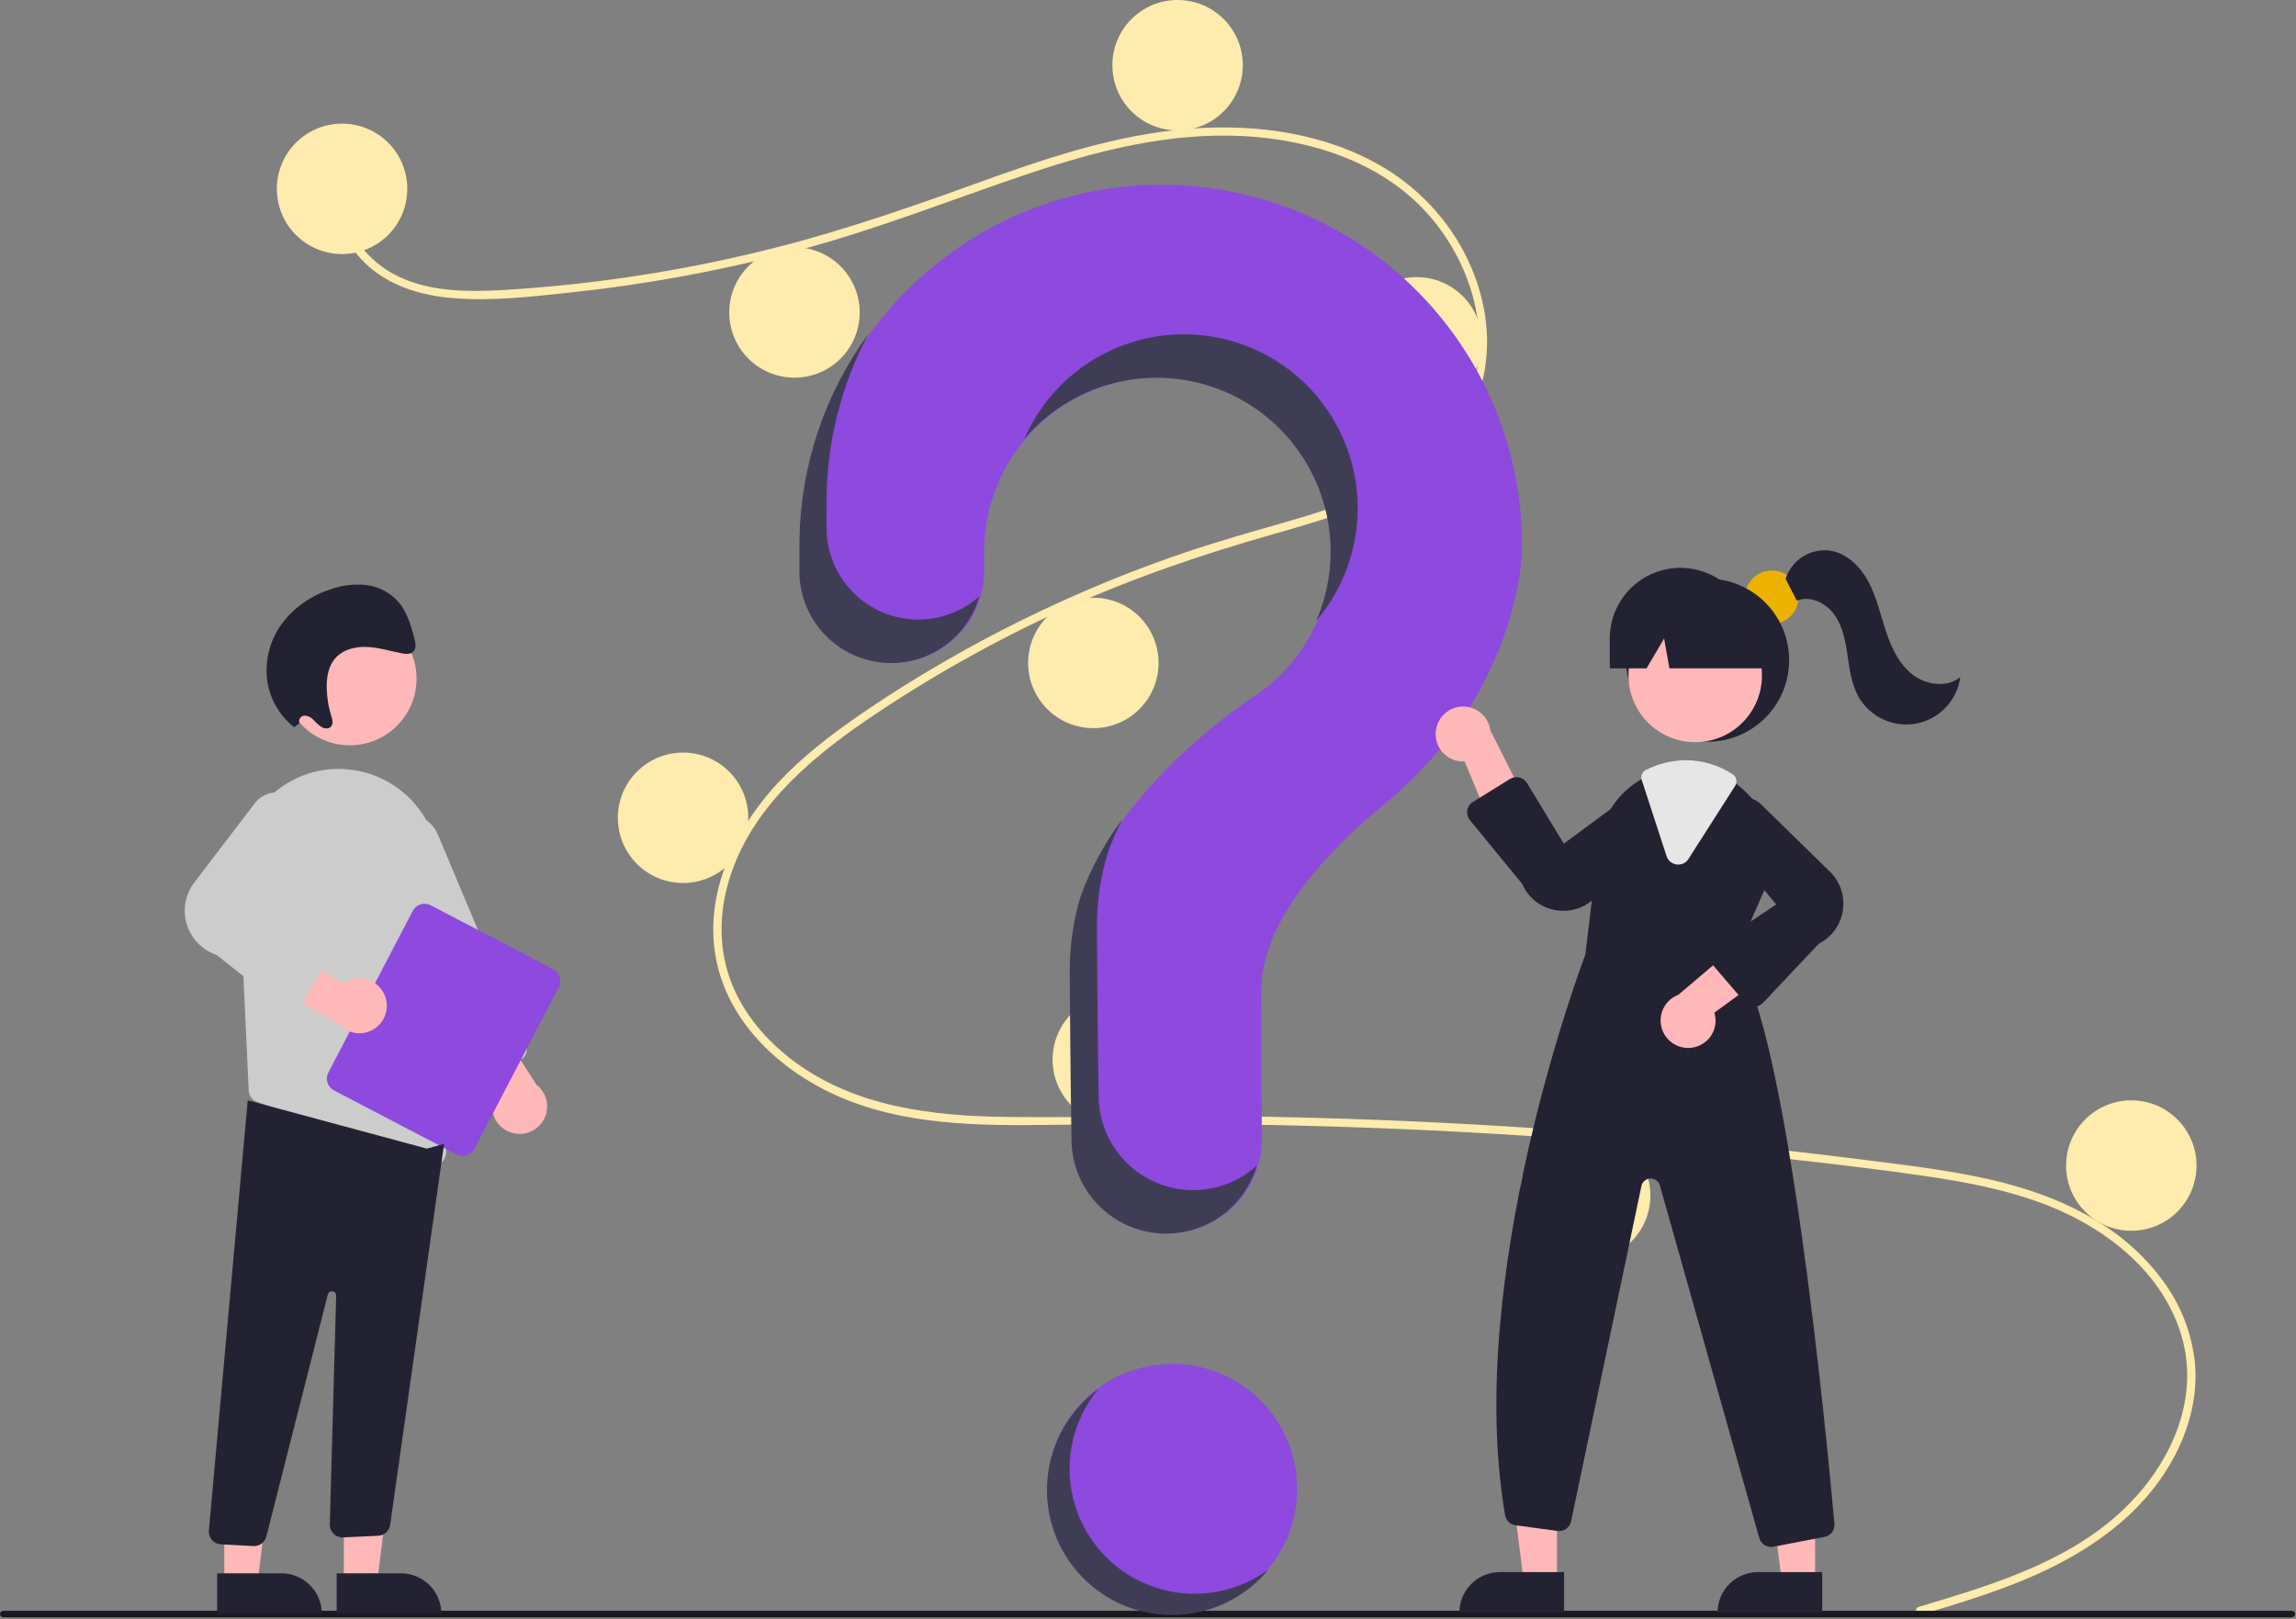 <svg version="1.2" baseProfile="tiny-ps" xmlns="http://www.w3.org/2000/svg" viewBox="0 0 845 596" width="845" height="596">
	<rect x="0" y="0" width="845" height="596" fill="#808080" stroke="none"/>
	<title>online-test-svg</title>
	<style>
		tspan { white-space:pre }
		.shp0 { fill: #8e49de } 
		.shp1 { fill: #ffebad } 
		.shp2 { fill: #191823 } 
		.shp3 { fill: #ffb8b8 } 
		.shp4 { fill: #edb200 } 
		.shp5 { fill: #3f3d56 } 
		.shp6 { fill: #cccccc } 
		.shp7 { fill: #232232 } 
		.shp8 { fill: #e6e6e6 } 
	</style>
	<path id="Layer" class="shp0" d="M431.39 594C405.95 594 385.39 573.44 385.39 548C385.39 522.56 405.95 502 431.39 502C456.83 502 477.39 522.56 477.39 548C477.39 573.44 456.83 594 431.39 594Z" />
	<g id="Folder 2">
		<path id="Layer" class="shp1" d="M706.2 591.42C731.93 583.69 759.29 575.63 779.7 557.25C797.94 540.84 810.25 515.77 802.7 491.14C795.16 466.57 772.57 450.19 749.26 442.04C736.03 437.42 722.19 434.85 708.36 432.84C693.33 430.65 678.23 428.85 663.13 427.13C602.02 420.14 540.67 415.87 479.09 414.32C448.71 413.55 418.33 413.57 387.94 414.01C360.8 414.4 332.22 414.39 307.04 402.86C287.46 393.89 269.69 377.57 264.24 356.13C257.94 331.37 269.55 306.16 286.22 288.23C295 278.78 305.26 270.83 315.85 263.52C327.34 255.58 339.23 248.21 351.37 241.33C357.35 237.94 363.4 234.68 369.51 231.55C375.62 228.42 381.8 225.41 388.04 222.54C394.28 219.66 400.57 216.92 406.92 214.3C413.28 211.69 419.68 209.21 426.14 206.86C438.88 202.23 451.82 198.23 464.87 194.54C475.88 191.42 486.93 188.31 497.58 184.06C518.17 175.86 537.74 161.96 542.98 139.18C547.94 117.59 539.57 94.15 524.91 78.11C507.95 59.55 482.37 51.42 457.85 50.1C430.32 48.62 403.43 55.51 377.56 64.26C349.96 73.58 322.96 84.31 294.78 91.86C287.79 93.73 280.78 95.46 273.73 97.06C266.68 98.66 259.59 100.12 252.49 101.44C245.38 102.76 238.25 103.94 231.1 104.99C223.94 106.03 216.77 106.93 209.58 107.7C195.5 109.2 180.99 110.89 166.83 109.74C154.95 108.78 143.14 105.29 134.39 96.86C126.89 89.64 122.42 79.71 123.96 69.23C124.23 67.33 127.13 68.14 126.85 70.03C124.98 82.78 133.65 94.54 144.33 100.56C156.68 107.52 171.71 107.52 185.45 106.73C192.9 106.28 200.34 105.67 207.76 104.91C215.19 104.16 222.59 103.24 229.98 102.17C237.36 101.11 244.73 99.89 252.06 98.51C259.39 97.14 266.7 95.61 273.97 93.93C302.56 87.4 330.13 78.07 357.67 68.09C383.83 58.62 410.57 49.38 438.51 47.33C462.76 45.55 488.26 49.08 509.39 61.75C527.95 72.89 541.6 91.46 545.95 112.77C550.2 133.59 544.32 154.55 528.55 169.09C512.23 184.13 489.85 190.56 469 196.49C442.54 204 416.66 212.79 391.6 224.19C385.26 227.07 378.97 230.09 372.76 233.24C366.54 236.39 360.4 239.67 354.32 243.09C348.25 246.5 342.25 250.05 336.33 253.72C330.4 257.4 324.56 261.2 318.8 265.12C296.56 280.32 274.6 299.45 267.57 326.57C264.29 339.2 264.89 352.6 270.38 364.54C275.25 375.15 283.28 384.07 292.64 390.95C314.96 407.38 343.09 410.75 370.05 411.09C400.33 411.46 430.62 410.44 460.91 410.94C522.64 411.95 584.25 415.71 645.73 422.21C661.13 423.84 676.52 425.64 691.88 427.62C705.71 429.39 719.57 431.16 733.16 434.31C757.33 439.92 780.84 450.7 795.86 471.19C797.51 473.4 799.02 475.71 800.36 478.13C801.71 480.54 802.89 483.03 803.9 485.6C804.9 488.17 805.74 490.81 806.39 493.49C807.04 496.17 807.52 498.89 807.8 501.64C808.85 513.16 806.03 524.71 800.82 534.96C789.29 557.65 767.69 572.08 744.75 581.56C732.46 586.64 719.72 590.49 707 594.31C705.14 594.87 704.35 591.97 706.2 591.42L706.2 591.42Z" />
		<path id="Layer" class="shp1" d="M125.89 93.5C112.62 93.5 101.89 82.77 101.89 69.5C101.89 56.23 112.62 45.5 125.89 45.5C139.16 45.5 149.89 56.23 149.89 69.5C149.89 82.77 139.16 93.5 125.89 93.5Z" />
		<path id="Layer" class="shp1" d="M292.39 139C279.12 139 268.39 128.27 268.39 115C268.39 101.73 279.12 91 292.39 91C305.66 91 316.39 101.73 316.39 115C316.39 128.27 305.66 139 292.39 139Z" />
		<path id="Layer" class="shp1" d="M433.39 48C420.12 48 409.39 37.27 409.39 24C409.39 10.73 420.12 0 433.39 0C446.66 0 457.39 10.73 457.39 24C457.39 37.27 446.66 48 433.39 48Z" />
		<path id="Layer" class="shp1" d="M521.39 150C508.12 150 497.39 139.27 497.39 126C497.39 112.73 508.12 102 521.39 102C534.66 102 545.39 112.73 545.39 126C545.39 139.27 534.66 150 521.39 150Z" />
		<path id="Layer" class="shp1" d="M402.39 268C389.12 268 378.39 257.27 378.39 244C378.39 230.73 389.12 220 402.39 220C415.66 220 426.39 230.73 426.39 244C426.39 257.27 415.66 268 402.39 268Z" />
		<path id="Layer" class="shp1" d="M251.39 325C238.12 325 227.39 314.27 227.39 301C227.39 287.73 238.12 277 251.39 277C264.66 277 275.39 287.73 275.39 301C275.39 314.27 264.66 325 251.39 325Z" />
		<path id="Layer" class="shp1" d="M411.39 414C398.12 414 387.39 403.27 387.39 390C387.39 376.73 398.12 366 411.39 366C424.66 366 435.39 376.73 435.39 390C435.39 403.27 424.66 414 411.39 414Z" />
		<path id="Layer" class="shp1" d="M583.39 464C570.12 464 559.39 453.27 559.39 440C559.39 426.73 570.12 416 583.39 416C596.66 416 607.39 426.73 607.39 440C607.39 453.27 596.66 464 583.39 464Z" />
		<path id="Layer" class="shp1" d="M784.39 453C771.12 453 760.39 442.27 760.39 429C760.39 415.73 771.12 405 784.39 405C797.66 405 808.39 415.73 808.39 429C808.39 442.27 797.66 453 784.39 453Z" />
	</g>
	<path id="Layer" class="shp0" d="M426.47 68C354.57 68.51 295.71 126.93 294.69 198.82C294.68 199.48 294.67 204.15 294.67 210.25C294.67 214.69 295.55 219.07 297.24 223.17C298.94 227.26 301.43 230.98 304.56 234.11C307.69 237.25 311.41 239.73 315.51 241.43C319.6 243.13 323.99 244 328.42 244L328.42 244C332.86 244 337.25 243.12 341.35 241.42C345.44 239.73 349.17 237.24 352.3 234.1C355.44 230.96 357.92 227.23 359.62 223.13C361.31 219.03 362.18 214.64 362.18 210.2C362.18 206.05 362.17 203.18 362.17 203C362.17 180.4 374.09 159.47 393.53 147.94C412.97 136.41 437.05 135.99 456.88 146.83C476.71 157.68 489.35 178.18 490.14 200.77C490.92 223.36 479.73 244.69 460.69 256.88L460.71 256.89C460.71 256.89 412.68 287.81 398.04 330.23L398.05 330.23C397.41 332.4 396.84 334.59 396.36 336.8C395.87 339.01 395.47 341.24 395.14 343.48C394.82 345.71 394.58 347.96 394.41 350.22C394.25 352.48 394.17 354.74 394.17 357C394.17 360.73 394.39 393.32 394.82 419.78C394.89 424.3 395.84 428.76 397.63 432.92C399.41 437.07 401.98 440.84 405.2 444.01C408.43 447.18 412.24 449.7 416.42 451.41C420.61 453.12 425.09 454 429.61 454L429.61 454C434.19 454 438.74 453.09 442.97 451.33C447.21 449.57 451.05 446.99 454.29 443.73C457.52 440.48 460.08 436.62 461.81 432.37C463.55 428.12 464.43 423.58 464.4 418.99C464.25 394.76 464.17 366.55 464.17 364.5C464.17 338.46 489.3 312.51 509.94 295.58C533.7 276.1 550.81 249.54 557.68 219.58C558.05 218.04 558.39 216.49 558.69 214.93C558.98 213.37 559.23 211.81 559.44 210.24C559.65 208.66 559.82 207.08 559.94 205.5C560.06 203.92 560.14 202.34 560.17 200.75C560.17 183.24 556.71 165.9 549.98 149.73C543.25 133.56 533.38 118.88 520.95 106.54C508.52 94.2 493.78 84.45 477.56 77.83C461.34 71.22 443.98 67.88 426.47 68L426.47 68Z" />
	<path id="Layer" class="shp2" d="M843.48 595.26L1.19 595.26C0.88 595.26 0.57 595.13 0.35 594.91C0.13 594.69 0 594.39 0 594.07C0 593.76 0.13 593.45 0.35 593.23C0.57 593.01 0.88 592.88 1.19 592.88L843.48 592.88C843.8 592.88 844.1 593.01 844.33 593.23C844.55 593.45 844.68 593.76 844.68 594.07C844.68 594.39 844.55 594.69 844.33 594.91C844.1 595.14 843.8 595.26 843.48 595.26L843.48 595.26Z" />
	<path id="Layer" class="shp3" d="M573.01 582.13L560.75 582.13L554.92 534.84L573.01 534.84L573.01 582.13L573.01 582.13Z" />
	<path id="Layer" class="shp3" d="M668.01 582.13L655.75 582.13L649.92 534.84L668.01 534.84L668.01 582.13L668.01 582.13Z" />
	<path id="Layer" class="shp3" d="M528.44 269.05C528.27 270.51 528.42 271.99 528.88 273.39C529.35 274.78 530.11 276.06 531.12 277.12C532.13 278.19 533.36 279.03 534.73 279.57C536.1 280.11 537.57 280.34 539.03 280.25L552.76 313.25L563.15 297.85L548.52 268.88C548.21 266.43 547 264.17 545.14 262.54C543.28 260.91 540.88 260.03 538.4 260.05C535.93 260.07 533.55 261 531.71 262.66C529.87 264.31 528.71 266.59 528.44 269.05L528.44 269.05Z" />
	<path id="Layer" class="shp4" d="M652.1 229.6C646.67 229.6 642.28 225.21 642.28 219.79C642.28 214.36 646.67 209.97 652.1 209.97C657.53 209.97 661.92 214.36 661.92 219.79C661.92 225.21 657.53 229.6 652.1 229.6Z" />
	<path id="Layer" class="shp5" d="M337.95 228.04L337.95 228.04C333.52 228.04 329.13 227.16 325.03 225.47C320.94 223.77 317.22 221.29 314.09 218.15C310.95 215.02 308.47 211.3 306.77 207.21C305.08 203.11 304.2 198.72 304.2 194.29C304.2 188.19 304.21 183.52 304.22 182.86C304.29 177.65 304.67 172.46 305.35 167.3C306.04 162.14 307.03 157.03 308.32 151.99C309.62 146.95 311.21 141.99 313.09 137.13C314.97 132.28 317.13 127.55 319.57 122.95C315.58 128.42 312 134.2 308.89 140.22C305.78 146.25 303.14 152.5 300.99 158.93C298.85 165.36 297.2 171.95 296.06 178.63C294.93 185.32 294.31 192.08 294.22 198.86C294.21 199.52 294.2 204.19 294.2 210.29C294.2 214.72 295.08 219.11 296.77 223.21C298.47 227.3 300.95 231.02 304.09 234.15C307.22 237.29 310.94 239.77 315.03 241.47C319.13 243.16 323.52 244.04 327.95 244.04L327.95 244.04C331.6 244.04 335.23 243.44 338.69 242.28C342.15 241.12 345.4 239.4 348.32 237.19C351.23 234.99 353.76 232.33 355.82 229.31C357.88 226.29 359.44 222.96 360.43 219.45C358.91 220.82 357.26 222.05 355.5 223.12C353.75 224.19 351.9 225.09 349.99 225.82C348.07 226.56 346.09 227.11 344.07 227.48C342.05 227.86 340 228.04 337.95 228.04Z" />
	<path id="Layer" class="shp5" d="M428.75 139.11C439.1 139.6 449.17 142.6 458.1 147.85C467.04 153.09 474.56 160.42 480.04 169.22C485.51 178.01 488.77 188 489.53 198.33C490.29 208.66 488.54 219.02 484.41 228.52C496.48 214.35 501.78 195.62 498.93 177.22C496.07 158.82 485.35 142.58 469.55 132.73C453.75 122.88 434.44 120.39 416.67 125.93C398.89 131.46 384.4 144.46 376.99 161.54C380.14 157.82 383.72 154.48 387.63 151.58C391.55 148.68 395.79 146.24 400.26 144.3C404.73 142.36 409.41 140.94 414.21 140.07C419 139.19 423.88 138.87 428.75 139.11Z" />
	<path id="Layer" class="shp5" d="M439.13 438.04L439.13 438.04C434.61 438.04 430.13 437.16 425.95 435.45C421.77 433.73 417.96 431.22 414.73 428.05C411.51 424.88 408.93 421.11 407.15 416.96C405.37 412.8 404.42 408.34 404.34 403.82C403.92 377.36 403.7 344.76 403.7 341.04C403.7 338.78 403.78 336.52 403.94 334.26C404.1 332 404.35 329.75 404.67 327.51C404.99 325.28 405.4 323.05 405.88 320.84C406.37 318.63 406.93 316.44 407.58 314.27L407.56 314.27C407.94 313.18 408.34 312.09 408.76 311.02C409.18 309.94 409.62 308.88 410.08 307.82C410.54 306.76 411.01 305.71 411.51 304.66C412.01 303.62 412.52 302.59 413.06 301.57C411.42 303.75 409.86 305.99 408.39 308.29C406.92 310.59 405.54 312.94 404.24 315.34C402.95 317.74 401.74 320.19 400.62 322.68C399.51 325.17 398.49 327.7 397.56 330.27L397.58 330.27C396.93 332.44 396.37 334.63 395.88 336.84C395.4 339.05 394.99 341.28 394.67 343.51C394.35 345.75 394.1 348 393.94 350.26C393.78 352.52 393.7 354.78 393.7 357.04C393.7 360.76 393.92 393.36 394.34 419.82C394.42 424.34 395.37 428.8 397.15 432.96C398.93 437.11 401.51 440.88 404.73 444.05C407.96 447.22 411.77 449.73 415.95 451.45C420.13 453.16 424.61 454.04 429.13 454.04L429.13 454.04C432.87 454.04 436.59 453.43 440.14 452.25C443.68 451.07 447.02 449.32 450.01 447.08C453 444.84 455.61 442.12 457.74 439.05C459.87 435.98 461.49 432.58 462.54 428.99C460.95 430.43 459.24 431.73 457.42 432.85C455.6 433.98 453.68 434.93 451.68 435.71C449.69 436.48 447.62 437.06 445.52 437.45C443.41 437.85 441.28 438.04 439.13 438.04Z" />
	<path id="Layer" class="shp3" d="M126.54 582.59L138.8 582.58L144.63 535.3L126.54 535.3L126.54 582.59L126.54 582.59Z" />
	<path id="Layer" class="shp3" d="M82.54 582.59L94.8 582.58L100.63 535.3L82.54 535.3L82.54 582.59L82.54 582.59Z" />
	<path id="Layer" class="shp3" d="M128.74 274.32C115.16 274.32 104.18 263.34 104.18 249.76C104.18 236.18 115.16 225.2 128.74 225.2C142.32 225.2 153.3 236.18 153.3 249.76C153.3 263.34 142.32 274.32 128.74 274.32Z" />
	<path id="Layer" class="shp6" d="M87.85 321.92L90.55 380.19L91.53 401.38C91.55 401.84 91.63 402.3 91.79 402.73C91.94 403.16 92.15 403.57 92.43 403.94C92.7 404.31 93.02 404.64 93.39 404.91C93.76 405.19 94.17 405.4 94.6 405.56L157.94 428.5C158.06 428.55 158.19 428.59 158.33 428.63C158.46 428.66 158.59 428.69 158.72 428.72C158.86 428.74 158.99 428.76 159.13 428.77C159.26 428.78 159.4 428.78 159.54 428.78C160.16 428.79 160.78 428.66 161.35 428.42C161.93 428.18 162.45 427.83 162.89 427.38C163.32 426.93 163.66 426.4 163.89 425.82C164.11 425.24 164.22 424.62 164.2 423.99L161.6 319.23C161.52 314.96 160.7 310.74 159.17 306.76C157.65 302.77 155.44 299.08 152.66 295.85C149.87 292.62 146.55 289.9 142.83 287.8C139.12 285.7 135.07 284.26 130.86 283.55C130.25 283.46 129.62 283.36 129 283.28C126.38 282.96 123.73 282.92 121.1 283.17C118.48 283.42 115.88 283.95 113.37 284.77C110.86 285.58 108.44 286.66 106.17 288C103.89 289.34 101.77 290.92 99.84 292.72C97.83 294.56 96.04 296.62 94.49 298.85C92.93 301.08 91.63 303.47 90.6 305.99C89.56 308.5 88.81 311.12 88.35 313.8C87.89 316.48 87.72 319.2 87.85 321.92L87.85 321.92Z" />
	<path id="Layer" class="shp3" d="M188.19 416.88C186.69 416.41 185.33 415.6 184.2 414.51C183.07 413.43 182.21 412.09 181.68 410.61C181.16 409.13 180.99 407.55 181.19 406C181.39 404.44 181.95 402.95 182.82 401.65L161.35 373.09L179.88 371.94L197.43 399.24C199.31 400.69 200.62 402.76 201.13 405.08C201.63 407.4 201.31 409.83 200.21 411.93C199.1 414.04 197.29 415.68 195.1 416.59C192.9 417.49 190.46 417.59 188.19 416.88L188.19 416.88Z" />
	<path id="Layer" class="shp6" d="M173.09 396.48C172.81 396.37 172.54 396.22 172.28 396.05C172.02 395.89 171.79 395.69 171.57 395.48C171.35 395.26 171.16 395.02 170.98 394.77C170.81 394.52 170.67 394.25 170.55 393.96L138.19 316.87C136.91 313.82 136.89 310.39 138.14 307.32C139.39 304.26 141.81 301.82 144.86 300.54C147.91 299.26 151.34 299.25 154.4 300.5C157.46 301.75 159.9 304.17 161.18 307.22L193.53 384.32C193.77 384.88 193.89 385.49 193.9 386.1C193.9 386.72 193.78 387.32 193.55 387.89C193.32 388.46 192.98 388.98 192.54 389.41C192.11 389.85 191.6 390.2 191.03 390.43L176.67 396.46C176.39 396.58 176.09 396.67 175.79 396.74C175.49 396.8 175.19 396.83 174.88 396.83C174.58 396.83 174.27 396.8 173.97 396.74C173.67 396.69 173.37 396.6 173.09 396.48L173.09 396.48Z" />
	<path id="Layer" class="shp0" d="M120.85 394.76L151.92 335.25C152.22 334.69 152.63 334.18 153.12 333.77C153.61 333.36 154.18 333.05 154.79 332.86C155.4 332.67 156.04 332.6 156.68 332.66C157.31 332.71 157.93 332.89 158.5 333.19L203.61 356.75C204.18 357.05 204.68 357.45 205.09 357.94C205.5 358.43 205.81 359 206 359.61C206.19 360.22 206.26 360.86 206.21 361.5C206.15 362.14 205.97 362.76 205.67 363.32L174.6 422.83C174.3 423.4 173.89 423.9 173.4 424.31C172.91 424.72 172.34 425.03 171.73 425.22C171.12 425.42 170.48 425.49 169.84 425.43C169.21 425.37 168.59 425.19 168.02 424.9L122.91 401.34C122.34 401.04 121.84 400.63 121.43 400.14C121.02 399.65 120.71 399.09 120.52 398.48C120.33 397.87 120.26 397.22 120.31 396.59C120.37 395.95 120.55 395.33 120.85 394.76Z" />
	<path id="Layer" class="shp3" d="M141.69 366.57C141.14 365.11 140.25 363.79 139.1 362.72C137.94 361.66 136.56 360.88 135.05 360.45C133.54 360.01 131.95 359.94 130.41 360.23C128.87 360.52 127.42 361.16 126.17 362.11L96.39 342.36L96.34 360.93L124.63 376.84C126.19 378.63 128.33 379.81 130.68 380.18C133.02 380.55 135.43 380.08 137.46 378.86C139.5 377.63 141.04 375.73 141.81 373.48C142.58 371.24 142.54 368.79 141.69 366.57L141.69 366.57Z" />
	<path id="Layer" class="shp6" d="M104.04 370.75L79.7 351.47C77.07 350.59 74.69 349.08 72.77 347.07C70.85 345.07 69.44 342.62 68.67 339.96C67.9 337.29 67.79 334.47 68.35 331.75C68.91 329.03 70.12 326.49 71.88 324.34L93.98 295.38C95.51 293.5 97.67 292.24 100.06 291.82C102.45 291.41 104.91 291.87 106.99 293.12C109.06 294.36 110.62 296.32 111.38 298.62C112.14 300.93 112.04 303.42 111.1 305.66L93.62 334.26L119.32 346.45C119.91 346.73 120.44 347.14 120.87 347.64C121.3 348.15 121.62 348.73 121.8 349.37C121.99 350 122.03 350.67 121.94 351.33C121.85 351.98 121.62 352.61 121.26 353.17L110.89 369.58C110.72 369.86 110.51 370.12 110.28 370.35C110.06 370.58 109.8 370.79 109.53 370.97C109.26 371.16 108.97 371.31 108.67 371.43C108.36 371.55 108.05 371.64 107.72 371.69C107.7 371.7 107.67 371.7 107.65 371.71C107.33 371.75 107.01 371.77 106.69 371.75C106.37 371.73 106.05 371.68 105.74 371.6C105.43 371.52 105.13 371.41 104.85 371.26C104.56 371.12 104.29 370.95 104.04 370.75Z" />
	<path id="Layer" class="shp7" d="M628.45 273C611.86 273 598.45 259.59 598.45 243C598.45 226.41 611.86 213 628.45 213C645.04 213 658.45 226.41 658.45 243C658.45 259.59 645.04 273 628.45 273Z" />
	<path id="Layer" class="shp3" d="M623.89 273.17C610.31 273.17 599.33 262.19 599.33 248.61C599.33 235.03 610.31 224.05 623.89 224.05C637.47 224.05 648.45 235.03 648.45 248.61C648.45 262.19 637.47 273.17 623.89 273.17Z" />
	<g id="Folder 1">
		<path id="Layer" class="shp7" d="M638.53 352.41L649.52 327.16C650.85 324.21 651.71 321.08 652.08 317.87C652.45 314.67 652.33 311.42 651.71 308.25C651.09 305.08 649.99 302.03 648.43 299.19C646.88 296.36 644.91 293.78 642.57 291.56C642.33 291.32 642.08 291.08 641.83 290.85C641.58 290.62 641.33 290.39 641.08 290.17C640.82 289.95 640.56 289.73 640.3 289.52C640.03 289.3 639.77 289.09 639.5 288.89C638.15 287.83 636.73 286.9 635.23 286.08C633.73 285.26 632.16 284.57 630.55 284.02C628.94 283.46 627.28 283.03 625.6 282.75C623.92 282.46 622.22 282.32 620.51 282.32C619.36 282.32 618.2 282.39 617.06 282.51C615.91 282.64 614.77 282.83 613.65 283.08C612.52 283.33 611.41 283.64 610.32 284.01C609.23 284.38 608.16 284.81 607.11 285.3C606.75 285.46 606.4 285.63 606.04 285.8C605.35 286.13 604.67 286.49 604.01 286.86C601.86 288.09 599.87 289.57 598.07 291.26C596.27 292.96 594.67 294.86 593.31 296.92C591.95 298.99 590.84 301.21 590 303.54C589.16 305.86 588.59 308.28 588.31 310.74L583.46 351.38C582.24 354.57 538.72 469.77 553.94 557.72C554.02 558.18 554.17 558.63 554.4 559.05C554.62 559.47 554.9 559.85 555.25 560.18C555.59 560.51 555.98 560.78 556.41 560.98C556.83 561.19 557.29 561.32 557.76 561.39L573.19 563.49C573.75 563.56 574.32 563.53 574.86 563.4C575.41 563.27 575.93 563.03 576.39 562.71C576.85 562.38 577.24 561.97 577.55 561.5C577.86 561.03 578.08 560.51 578.2 559.96L604.09 436.55C604.25 435.78 604.66 435.09 605.26 434.58C605.86 434.08 606.62 433.79 607.4 433.77C608.18 433.74 608.95 433.98 609.58 434.44C610.22 434.9 610.68 435.56 610.89 436.32L647.47 566.1C647.6 566.56 647.8 567.01 648.08 567.41C648.35 567.81 648.68 568.17 649.07 568.46C649.46 568.76 649.89 568.99 650.35 569.14C650.81 569.3 651.29 569.38 651.78 569.38C651.85 569.38 651.92 569.37 652 569.37C652.07 569.37 652.14 569.36 652.22 569.35C652.29 569.35 652.36 569.34 652.43 569.33C652.51 569.32 652.58 569.31 652.65 569.3L671.5 565.67C672.04 565.56 672.56 565.36 673.03 565.07C673.5 564.78 673.91 564.41 674.25 563.96C674.58 563.52 674.83 563.02 674.98 562.49C675.13 561.96 675.18 561.41 675.13 560.86C672.36 529.97 657.64 375.24 638.53 352.41Z" />
		<path id="Layer" class="shp7" d="M552 578.63L575.64 578.63L575.64 593.51L537.11 593.51L537.11 593.51C537.11 591.56 537.49 589.62 538.24 587.82C538.99 586.01 540.09 584.37 541.47 582.99C542.85 581.6 544.49 580.51 546.3 579.76C548.1 579.01 550.04 578.63 552 578.63L552 578.63Z" />
		<path id="Layer" class="shp7" d="M647 578.63L670.64 578.63L670.64 593.51L632.11 593.51L632.11 593.51C632.11 591.56 632.49 589.62 633.24 587.82C633.99 586.01 635.09 584.37 636.47 582.99C637.85 581.6 639.49 580.51 641.3 579.76C643.1 579.01 645.04 578.63 647 578.63L647 578.63Z" />
		<path id="Layer" class="shp7" d="M575.44 335.24C575.16 335.24 574.89 335.23 574.61 335.22C574.33 335.21 574.06 335.19 573.78 335.16C573.51 335.13 573.23 335.1 572.96 335.06C572.69 335.02 572.41 334.97 572.14 334.92C570.83 334.67 569.56 334.26 568.35 333.7C567.14 333.14 566 332.44 564.97 331.6C563.93 330.76 563 329.81 562.19 328.74C561.39 327.68 560.72 326.52 560.19 325.3L540.96 301.85C540.55 301.35 540.26 300.77 540.09 300.15C539.93 299.53 539.89 298.89 540 298.25C540.1 297.62 540.34 297.02 540.7 296.49C541.06 295.95 541.53 295.5 542.07 295.17L555.75 286.7C556.26 286.38 556.82 286.17 557.41 286.08C558 285.98 558.6 286.01 559.17 286.15C559.75 286.28 560.3 286.54 560.78 286.89C561.26 287.24 561.66 287.68 561.97 288.19L575.53 310.52L601.49 291.33C603.55 290.25 605.94 289.95 608.22 290.48C610.49 291.01 612.49 292.34 613.87 294.23C615.24 296.12 615.89 298.43 615.69 300.76C615.49 303.09 614.47 305.26 612.8 306.89L586.89 330.53C586.13 331.28 585.31 331.95 584.43 332.53C583.55 333.12 582.61 333.62 581.63 334.02C580.65 334.42 579.63 334.73 578.59 334.93C577.56 335.14 576.5 335.24 575.44 335.24Z" />
		<path id="Layer" class="shp7" d="M618.45 209L618.45 209C615.03 209 611.65 209.67 608.5 210.98C605.34 212.28 602.48 214.2 600.06 216.61C597.65 219.03 595.73 221.89 594.43 225.05C593.12 228.2 592.45 231.58 592.45 235L592.45 246L605.98 246L612.45 235L614.39 246L655.45 246L644.45 235C644.45 231.58 643.78 228.2 642.47 225.05C641.16 221.89 639.25 219.03 636.83 216.61C634.42 214.2 631.55 212.28 628.4 210.98C625.24 209.67 621.86 209 618.45 209L618.45 209Z" />
		<path id="Layer" class="shp7" d="M657.15 213.06C657.69 211.38 658.51 209.8 659.6 208.4C660.68 207 662 205.81 663.49 204.86C664.99 203.92 666.64 203.25 668.37 202.87C670.09 202.5 671.88 202.43 673.63 202.67C679.88 203.71 684.83 208.74 687.78 214.36C690.72 219.97 692.08 226.26 694.07 232.29C696.05 238.31 698.86 244.37 703.86 248.27C708.86 252.17 716.54 253.23 721.45 249.22C720.89 253.4 719.03 257.3 716.13 260.36C713.23 263.43 709.44 265.5 705.3 266.3C701.15 267.09 696.86 266.56 693.04 264.79C689.21 263.01 686.04 260.07 683.97 256.4C681.38 251.79 680.71 246.38 679.94 241.15C679.17 235.91 678.17 230.5 675.08 226.21C671.99 221.91 666.19 219.11 661.28 221.07L657.15 213.06Z" />
		<path id="Layer" class="shp7" d="M162.44 593.97L123.91 593.97L123.91 579.08L147.56 579.08C149.51 579.08 151.45 579.47 153.25 580.21C155.06 580.96 156.7 582.06 158.08 583.44C159.47 584.82 160.56 586.46 161.31 588.27C162.06 590.08 162.44 592.01 162.44 593.97L162.44 593.97C464.05 1325.4 464.05 1325.4 464.05 1325.4L464.05 1325.4L464.05 1325.4L464.05 1325.4L162.44 593.97Z" />
		<path id="Layer" class="shp7" d="M118.44 593.97L79.91 593.97L79.91 579.08L103.56 579.08C105.51 579.08 107.45 579.47 109.25 580.21C111.06 580.96 112.7 582.06 114.08 583.44C115.47 584.82 116.56 586.46 117.31 588.27C118.06 590.08 118.44 592.01 118.44 593.97L118.44 593.97C376.05 1325.41 376.05 1325.41 376.05 1325.41L376.05 1325.41L376.05 1325.41L376.05 1325.41L118.44 593.97Z" />
		<path id="Layer" class="shp7" d="M93.25 569.04L81.28 568.41C80.66 568.38 80.06 568.22 79.5 567.96C78.94 567.69 78.44 567.31 78.03 566.85C77.62 566.39 77.31 565.85 77.11 565.27C76.9 564.68 76.82 564.06 76.86 563.44L91.17 404.98L157.08 422.76L163.43 421.03L143.58 561.32C143.49 561.84 143.32 562.35 143.07 562.81C142.81 563.28 142.48 563.7 142.09 564.06C141.7 564.41 141.25 564.7 140.76 564.9C140.27 565.11 139.75 565.23 139.22 565.26L126.31 565.86C125.66 565.9 125.02 565.8 124.41 565.57C123.81 565.35 123.26 565 122.79 564.55C122.33 564.1 121.96 563.55 121.72 562.96C121.48 562.36 121.36 561.71 121.38 561.07L123.72 476.87C123.73 476.48 123.59 476.1 123.34 475.81C123.08 475.51 122.73 475.32 122.34 475.28C121.95 475.23 121.56 475.34 121.25 475.56C120.93 475.79 120.71 476.13 120.63 476.51L98.08 565.32C97.97 565.85 97.78 566.35 97.5 566.8C97.22 567.26 96.87 567.67 96.46 568C96.05 568.34 95.58 568.6 95.07 568.78C94.57 568.96 94.04 569.05 93.51 569.05C93.42 569.05 93.34 569.05 93.25 569.04Z" />
		<path id="Layer" class="shp7" d="M110.18 266.21C110.08 265.9 110.04 265.57 110.09 265.25C110.13 264.92 110.24 264.61 110.42 264.34C110.6 264.07 110.84 263.84 111.12 263.68C111.4 263.51 111.71 263.41 112.04 263.39C112.37 263.4 112.7 263.46 113.02 263.54C113.34 263.62 113.66 263.74 113.95 263.89C114.25 264.03 114.53 264.21 114.8 264.42C115.06 264.62 115.3 264.85 115.52 265.1C115.74 265.36 115.97 265.6 116.21 265.84C116.45 266.08 116.7 266.31 116.95 266.53C117.21 266.75 117.48 266.96 117.75 267.17C118.02 267.37 118.3 267.56 118.59 267.74C119.77 268.34 121.39 268.25 122.06 267.11C122.7 266.04 122.26 264.6 121.88 263.36C121.63 262.57 121.42 261.77 121.23 260.96C121.03 260.16 120.87 259.34 120.73 258.53C120.6 257.71 120.49 256.89 120.41 256.06C120.33 255.24 120.27 254.41 120.25 253.59C120.14 249.89 120.66 246.02 122.71 243.14C125.35 239.41 130.08 238 134.55 238.1C139.03 238.2 143.43 239.59 147.86 240.46C149.39 240.76 151.19 240.91 152.21 239.73C153.3 238.47 152.9 236.43 152.44 234.72C151.24 230.31 149.96 225.74 147.17 222.17C146.43 221.26 145.6 220.41 144.69 219.65C143.79 218.89 142.82 218.21 141.79 217.63C140.76 217.05 139.67 216.57 138.56 216.19C137.44 215.82 136.28 215.54 135.11 215.38C133.98 215.24 132.84 215.17 131.7 215.16C130.56 215.16 129.42 215.22 128.29 215.35C127.16 215.48 126.03 215.67 124.92 215.93C123.81 216.19 122.72 216.52 121.65 216.91C119.91 217.46 118.21 218.14 116.58 218.94C114.94 219.75 113.36 220.68 111.87 221.72C110.37 222.76 108.95 223.92 107.63 225.17C106.31 226.43 105.08 227.79 103.97 229.23C102.82 230.76 101.83 232.39 101 234.11C100.17 235.83 99.51 237.63 99.04 239.48C98.56 241.32 98.26 243.22 98.16 245.12C98.05 247.03 98.12 248.94 98.39 250.83C98.65 252.48 99.06 254.1 99.62 255.67C100.18 257.24 100.89 258.76 101.73 260.19C102.58 261.63 103.55 262.99 104.65 264.25C105.75 265.5 106.96 266.65 108.27 267.68L110.18 266.21Z" />
	</g>
	<path id="Layer" class="shp3" d="M622.53 385.63C623.99 385.45 625.39 384.96 626.64 384.18C627.89 383.41 628.95 382.37 629.76 381.14C630.56 379.91 631.08 378.51 631.29 377.06C631.5 375.6 631.38 374.12 630.95 372.71L659.84 351.67L642.45 345.16L617.69 366.14C615.37 367.02 613.46 368.71 612.31 370.9C611.16 373.09 610.85 375.63 611.45 378.03C612.05 380.44 613.51 382.54 615.55 383.93C617.59 385.33 620.07 385.94 622.53 385.63L622.53 385.63Z" />
	<path id="Layer" class="shp7" d="M645.59 370.51C645.55 370.51 645.52 370.51 645.48 370.51C645.17 370.5 644.86 370.46 644.55 370.39C644.24 370.32 643.95 370.21 643.66 370.08C643.38 369.94 643.11 369.78 642.86 369.59C642.61 369.4 642.38 369.18 642.17 368.94L630.01 354.75C629.59 354.27 629.29 353.7 629.11 353.09C628.93 352.48 628.88 351.84 628.97 351.21C629.05 350.57 629.27 349.97 629.61 349.43C629.95 348.89 630.4 348.43 630.93 348.08L653.71 332.89L633.07 308.08C631.87 306.07 631.43 303.71 631.83 301.41C632.23 299.11 633.44 297.03 635.25 295.55C637.06 294.07 639.33 293.3 641.67 293.36C644 293.42 646.23 294.32 647.96 295.89L673.04 320.41C675.02 322.21 676.52 324.47 677.43 326.98C678.34 329.49 678.63 332.19 678.27 334.84C677.91 337.49 676.91 340.01 675.36 342.19C673.81 344.37 671.75 346.14 669.37 347.35L648.86 369.1C648.65 369.32 648.42 369.52 648.17 369.7C647.92 369.87 647.65 370.02 647.37 370.14C647.09 370.27 646.8 370.36 646.5 370.42C646.2 370.48 645.9 370.51 645.59 370.51Z" />
	<path id="Layer" class="shp8" d="M617.64 318.21C617.6 318.21 617.55 318.21 617.5 318.21C617.45 318.21 617.4 318.21 617.35 318.21C617.3 318.2 617.25 318.2 617.21 318.19C617.16 318.19 617.11 318.18 617.06 318.18C616.64 318.13 616.23 318.01 615.84 317.85C615.45 317.68 615.08 317.46 614.76 317.19C614.43 316.92 614.14 316.6 613.9 316.25C613.67 315.9 613.48 315.51 613.35 315.11L604.21 287.08C604.09 286.73 604.04 286.36 604.06 285.99C604.08 285.62 604.16 285.26 604.31 284.92C604.45 284.58 604.66 284.27 604.91 284C605.17 283.73 605.47 283.51 605.8 283.35L606.1 283.21C606.37 283.09 606.63 282.96 606.91 282.84C607.97 282.35 609.06 281.91 610.16 281.54C611.27 281.16 612.4 280.85 613.54 280.59C614.69 280.34 615.84 280.15 617.01 280.02C618.17 279.89 619.34 279.82 620.51 279.82C622.02 279.82 623.54 279.93 625.04 280.15C626.53 280.37 628.02 280.7 629.47 281.14C630.92 281.58 632.33 282.12 633.71 282.76C635.08 283.4 636.4 284.14 637.67 284.97C638.01 285.2 638.3 285.49 638.53 285.82C638.76 286.16 638.92 286.54 639 286.94C639.08 287.33 639.09 287.74 639.01 288.14C638.94 288.54 638.79 288.92 638.57 289.27L621.42 316.13C621.22 316.45 620.98 316.74 620.71 317C620.44 317.26 620.13 317.48 619.8 317.66C619.47 317.84 619.12 317.98 618.76 318.08C618.39 318.17 618.02 318.22 617.64 318.21Z" />
	<path id="Layer" class="shp5" d="M421.26 582.78C414.72 579.93 408.94 575.61 404.36 570.14C399.79 564.68 396.54 558.23 394.89 551.29C393.23 544.36 393.21 537.14 394.82 530.2C396.44 523.25 399.64 516.78 404.19 511.29C393.53 519.07 386.73 531.05 385.51 544.19C384.29 557.33 388.78 570.36 397.82 579.97C406.86 589.58 419.6 594.84 432.79 594.41C445.98 593.99 458.35 587.92 466.76 577.76C463.53 580.11 460.01 582.04 456.28 583.49C452.55 584.94 448.65 585.89 444.68 586.33C440.7 586.77 436.69 586.69 432.73 586.09C428.78 585.49 424.92 584.38 421.26 582.78Z" />
</svg>
